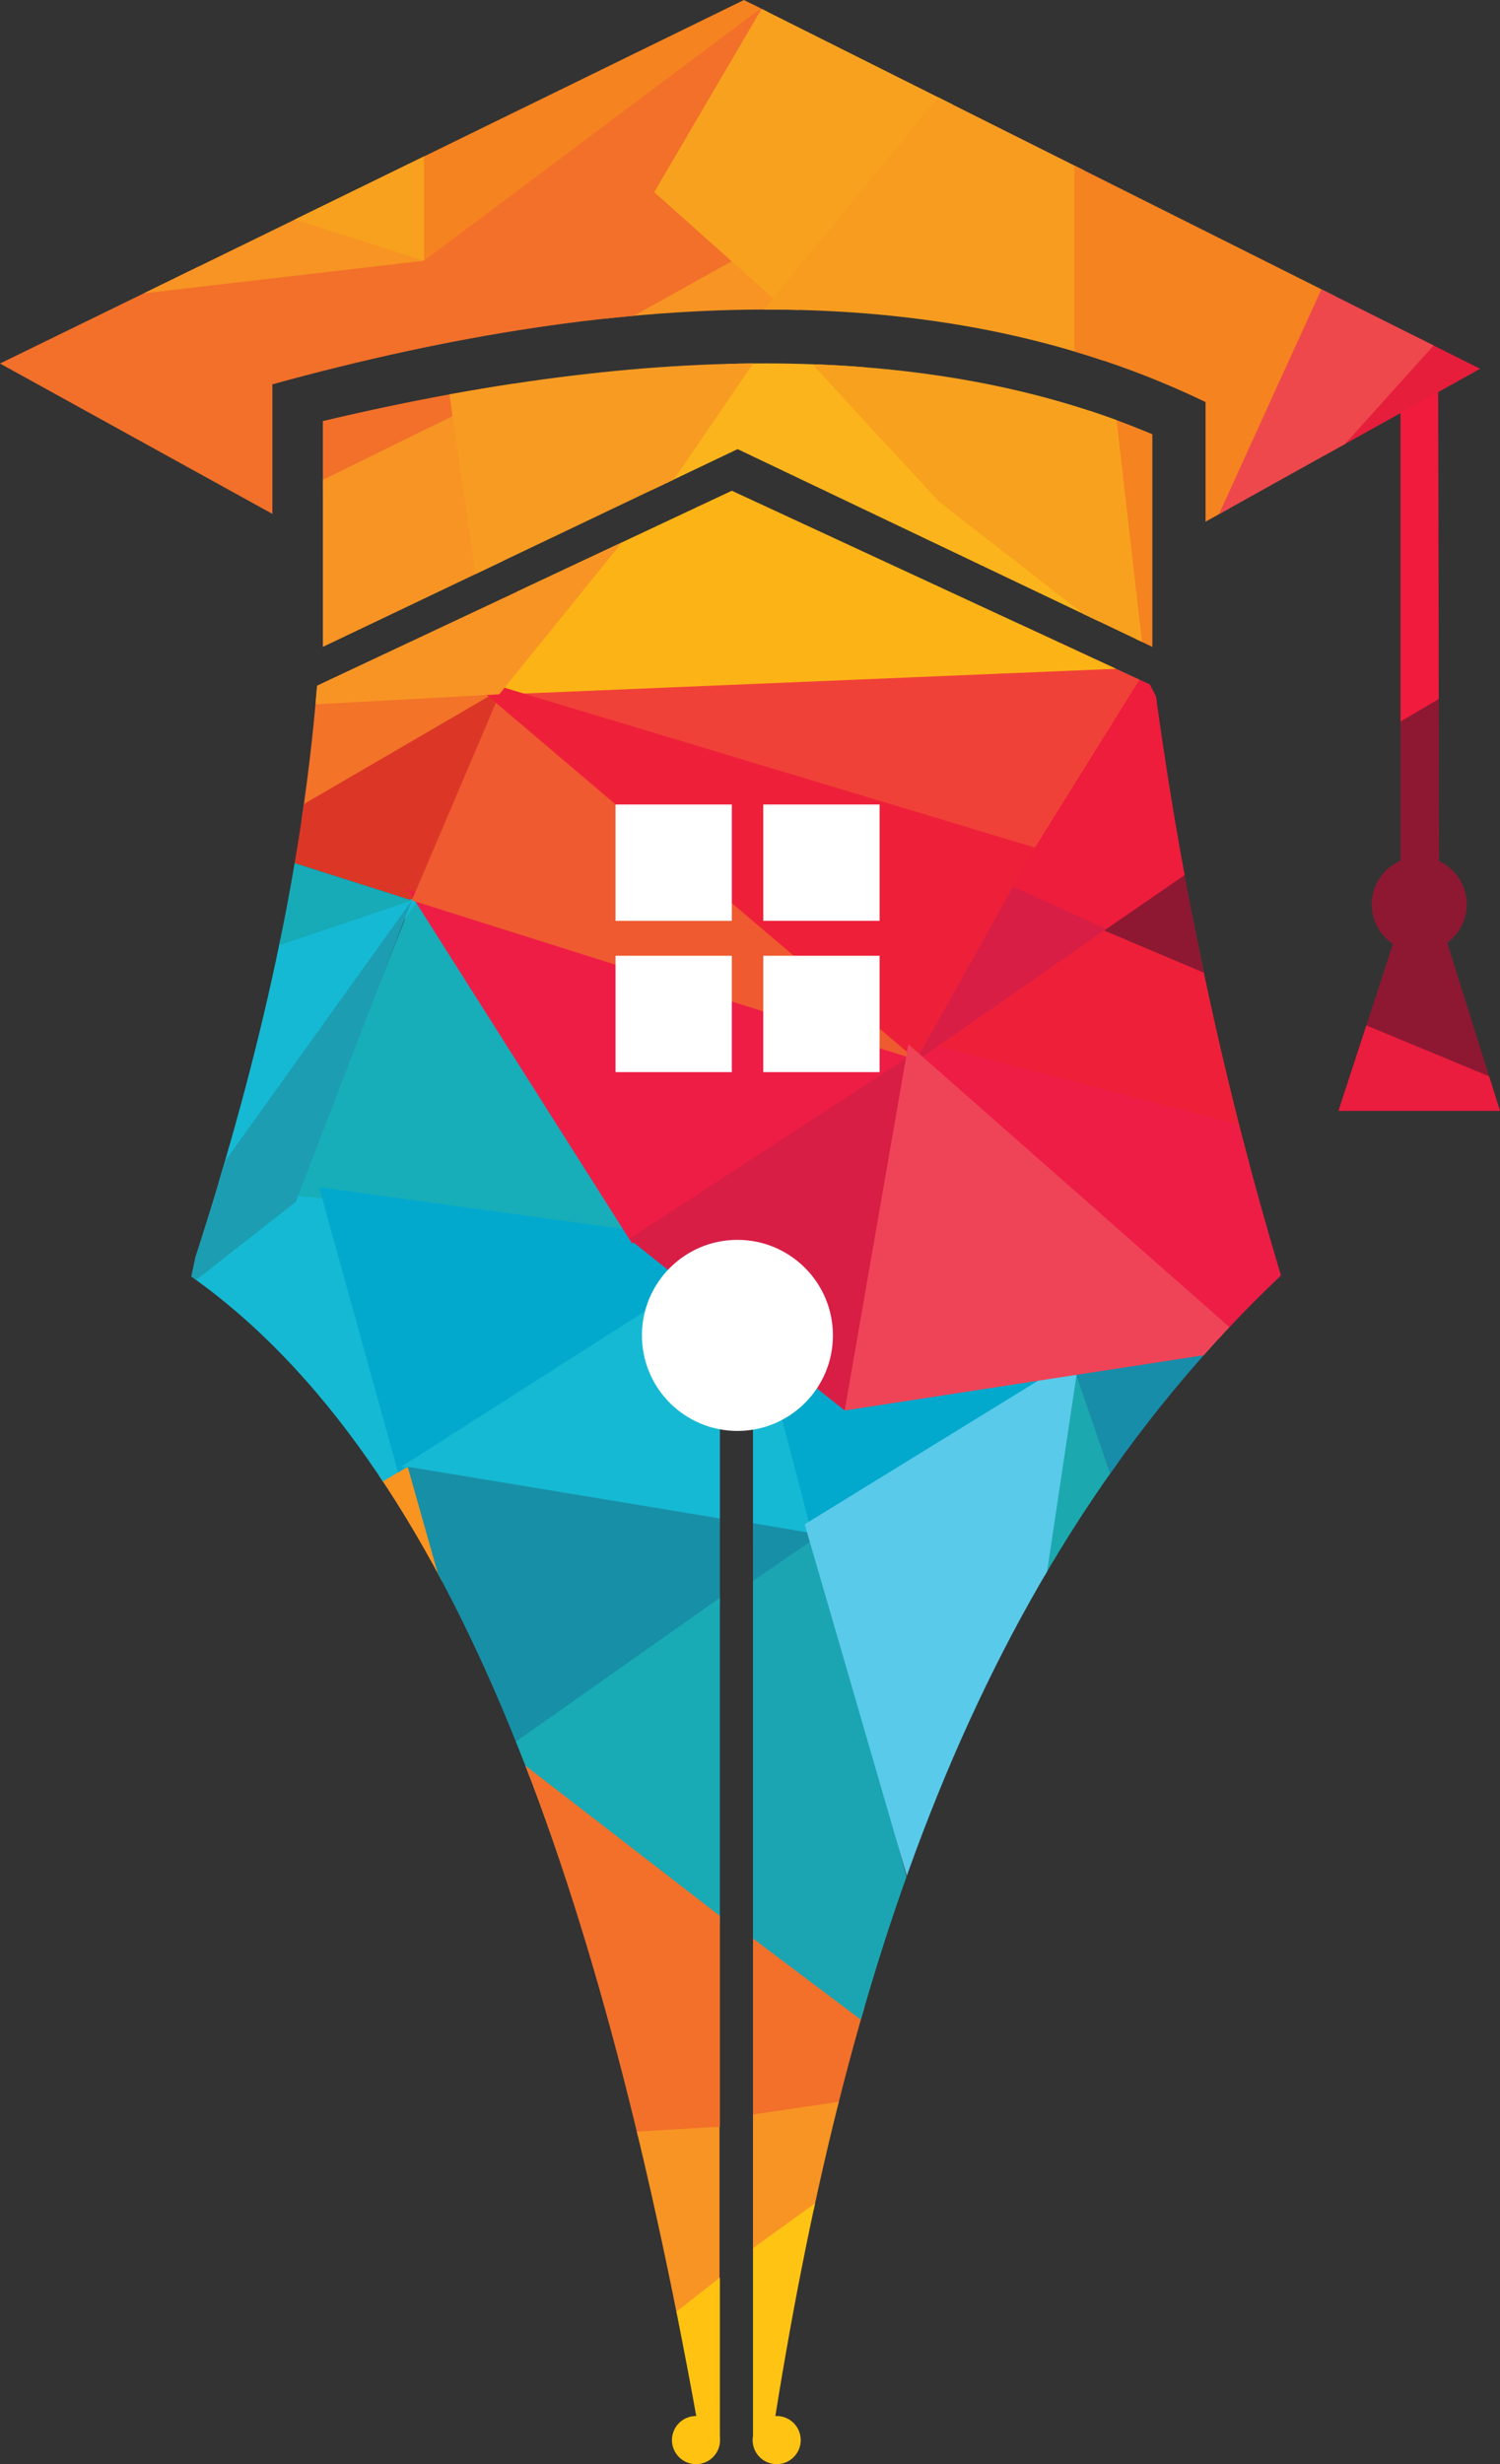 <?xml version="1.0" encoding="UTF-8"?>
<svg id="Capa_2" data-name="Capa 2" xmlns="http://www.w3.org/2000/svg" xmlns:xlink="http://www.w3.org/1999/xlink" viewBox="0 0 82.93 136.18">
  <rect x="0" y="0" width="82.93" height="136.18" fill="#333333" stroke="none"/>
  <defs>
    <style>
      .cls-1 {
        fill: #e61e3b;
      }

      .cls-2 {
        fill: #ef5a30;
      }

      .cls-3 {
        fill: #1c9db1;
      }

      .cls-4 {
        fill: #02a9cd;
      }

      .cls-5 {
        fill: #fff;
      }

      .cls-6 {
        fill: #d81e45;
      }

      .cls-7 {
        fill: #15b9d4;
      }

      .cls-8 {
        fill: #ffc210;
      }

      .cls-9 {
        fill: #f79423;
      }

      .cls-10 {
        fill: #17aab7;
      }

      .cls-11 {
        fill: #f04138;
      }

      .cls-12 {
        fill: #18aab5;
      }

      .cls-13 {
        fill: #17aeb9;
      }

      .cls-14 {
        fill: #03a9cd;
      }

      .cls-15 {
        clip-path: url(#clippath-2);
      }

      .cls-16 {
        fill: #fbb41b;
      }

      .cls-17 {
        fill: #1ba5b2;
      }

      .cls-18 {
        clip-path: url(#clippath-1);
      }

      .cls-19 {
        fill: #ee1d3c;
      }

      .cls-20 {
        fill: #f2702a;
      }

      .cls-21 {
        fill: #1ca8af;
      }

      .cls-22 {
        fill: #59caea;
      }

      .cls-23 {
        fill: #178fa7;
      }

      .cls-24 {
        fill: #f8a11e;
      }

      .cls-25 {
        fill: #fcb316;
      }

      .cls-26 {
        clip-path: url(#clippath);
      }

      .cls-27 {
        fill: #f99421;
      }

      .cls-28 {
        fill: #f79c1f;
      }

      .cls-29 {
        fill: #dc3726;
      }

      .cls-30 {
        fill: none;
      }

      .cls-31 {
        fill: #ef4457;
      }

      .cls-32 {
        clip-path: url(#clippath-3);
      }

      .cls-33 {
        fill: #178daa;
      }

      .cls-34 {
        fill: #f89424;
      }

      .cls-35 {
        fill: #f58320;
      }

      .cls-36 {
        fill: #fec313;
      }

      .cls-37 {
        fill: #f11b3d;
      }

      .cls-38 {
        fill: #ea1d3e;
      }

      .cls-39 {
        fill: #8e1832;
      }

      .cls-40 {
        fill: #ee1d46;
      }

      .cls-41 {
        fill: #ee484c;
      }

      .cls-42 {
        fill: #f79b22;
      }

      .cls-43 {
        fill: #15b9d3;
      }

      .cls-44 {
        fill: #ee2039;
      }

      .cls-45 {
        fill: #f37329;
      }
    </style>
    <clipPath id="clippath">
      <path class="cls-30" d="M10.47,70.49c3.64-11.05,6.21-21.95,7.06-32.6l22.93-10.77,23.38,10.83c1.57,11.66,3.95,22.45,6.98,32.54-17.03,16.11-24.23,39.05-28.15,64.28h-1.04v-55.82h-1.83v56.06h-1.04c-5.34-30.23-13.6-54.23-28.28-64.53Z"/>
    </clipPath>
    <clipPath id="clippath-1">
      <path class="cls-39" d="M74,61.39l3.01-9.22c-.7-.47-1.17-1.28-1.17-2.19,0-1.08,.65-2.01,1.59-2.41V22.09l2.08-1.65,.05,27.15c.9,.41,1.53,1.33,1.53,2.39,0,.87-.42,1.64-1.08,2.12l2.92,9.29h-8.93Z"/>
    </clipPath>
    <clipPath id="clippath-2">
      <path class="cls-30" d="M15.06,28.4v-7.16c19.9-5.48,37.43-5.86,51.59,.98v6.61s15.18-8.45,15.18-8.45L41.13,0,7.95,16.21,0,20.09l15.06,8.31Z"/>
    </clipPath>
    <clipPath id="clippath-3">
      <path class="cls-30" d="M17.85,35.76v-12.49c19.43-4.61,34.49-4.09,45.86,.73v11.75s-22.93-10.93-22.93-10.93l-22.93,10.93Z"/>
    </clipPath>
  </defs>
  <g id="Capa_1-2" data-name="Capa 1">
    <g class="cls-26">
      <path class="cls-44" d="M68.33,50.58l5.08,15.03-23.53-7.29,11.29-7.74h7.16Z"/>
      <polygon class="cls-45" points="29.38 37.33 15.36 46.09 16.1 38.13 29.38 37.33"/>
      <polygon class="cls-39" points="67.51 54.16 60.82 51.33 66.63 46.65 67.51 54.16"/>
      <polygon class="cls-19" points="57.76 40.99 63.24 37.18 68.08 46.58 57.96 53.55 53.1 45.6 57.76 40.99"/>
      <polygon class="cls-29" points="15.36 47.4 23.07 49.86 28.37 37.7 14.44 45.81 15.36 47.4"/>
      <polygon class="cls-40" points="68.36 62.12 72.2 73.87 68.65 75.18 48.93 57.05 68.36 62.12"/>
      <polygon class="cls-6" points="55.16 48.62 50.62 58.67 61.17 51.34 55.16 48.62"/>
      <path class="cls-11" d="M57.1,34.4l6.3,2.51-7.77,12.49-29.19-11.38,30.66-3.61Z"/>
      <polygon class="cls-25" points="40.46 27.11 28.59 32.69 26.98 38.41 62.92 36.91 41.62 26.32 40.46 27.11"/>
      <polygon class="cls-13" points="23.2 48.75 16.22 66.41 34.95 68.73 23.2 48.75"/>
      <polygon class="cls-43" points="14.44 52.24 23.26 49.54 12.03 65.7 14.44 52.24"/>
      <polygon class="cls-27" points="20.14 82.16 22.42 80.42 25.01 89.34 20.14 82.16"/>
      <polygon class="cls-10" points="14.99 52.39 22.77 49.76 15.64 47.49 14.99 52.39"/>
      <polygon class="cls-43" points="15.36 66.01 18.18 66.25 22.54 81.06 19.62 82.78 10.07 71.33 15.36 66.01"/>
      <polygon class="cls-14" points="35.89 68.12 17.64 65.61 22.01 81.38 38.42 70.69 35.89 68.12"/>
      <polygon class="cls-43" points="40.25 84.24 22.18 81.06 37.3 71.42 40.46 78.16 40.25 84.24"/>
      <polygon class="cls-23" points="22.54 81.06 25.09 90.09 28.03 96.73 45.32 84.83 22.54 81.06"/>
      <polygon class="cls-3" points="22.77 49.76 16.35 66.42 10.47 71.03 11.72 65.18 22.77 49.76"/>
      <polygon class="cls-12" points="40.21 88.01 27.57 96.92 40.46 106.83 40.21 88.01"/>
      <polygon class="cls-7" points="42.86 77.05 45.27 85.55 40.91 85.17 40.64 77.26 42.86 77.05"/>
      <polygon class="cls-21" points="59.83 75.4 62.18 81.77 57.47 89.17 59.4 74.58 59.83 75.4"/>
      <polygon class="cls-33" points="59.46 75.86 67.4 74.16 61.73 82.48 59.46 75.86"/>
      <polygon class="cls-23" points="41.21 84.11 45.61 84.85 41.03 87.78 41.21 84.11"/>
      <polygon class="cls-4" points="43.05 77.71 44.92 84.88 58.33 76.04 46.72 77.83 44.23 75.99 43.05 77.71"/>
      <polygon class="cls-20" points="41.03 106.13 49.27 111.94 48.26 116.22 40.64 117.17 41.03 106.13"/>
      <polygon class="cls-20" points="34.01 118.22 40.46 117.45 40.46 106.39 28.21 96.93 34.01 118.22"/>
      <polygon class="cls-34" points="46.55 116.13 45.12 122.01 41.04 124.79 40.91 116.96 46.55 116.13"/>
      <polygon class="cls-34" points="34.37 117.85 39.78 117.53 39.78 125.96 36.17 128.83 34.37 117.85"/>
      <polygon class="cls-36" points="45.61 121.37 40.64 124.96 41.15 135.24 44.41 135.87 45.61 121.37"/>
      <polygon class="cls-8" points="40.27 125.5 36.29 128.62 37.73 134.13 40.27 134.89 40.27 125.5"/>
      <polygon class="cls-40" points="22.54 49.15 34.95 68.73 50.66 58.57 22.54 49.15"/>
      <path class="cls-2" d="M50.66,58.57l-27.89-8.81,4.84-11.38,23.06,20.2Z"/>
      <polygon class="cls-44" points="25.64 37.33 50.66 58.57 57.22 46.84 25.64 37.33"/>
      <polygon class="cls-6" points="50.41 58.29 46.7 77.95 34.78 68.47 50.41 58.29"/>
      <polygon class="cls-34" points="16.22 38.99 27.6 38.37 35.09 29.11 15.36 37.7 16.22 38.99"/>
      <polygon class="cls-17" points="45.12 84.97 40.91 87.86 41.23 106.83 48.41 112.23 50.31 104.45 45.12 84.97"/>
      <polygon class="cls-22" points="58.29 75.75 44.49 84.24 50.7 105.62 57.8 87.46 59.67 74.97 58.29 75.75"/>
      <polygon class="cls-31" points="50.22 57.71 46.7 77.95 69.26 74.48 50.22 57.71"/>
    </g>
    <circle class="cls-5" cx="40.77" cy="73.8" r="5.28"/>
    <circle class="cls-8" cx="38.48" cy="134.85" r="1.33"/>
    <circle class="cls-36" cx="42.94" cy="134.85" r="1.33"/>
    <rect class="cls-5" x="34.03" y="44.46" width="6.43" height="6.43"/>
    <rect class="cls-5" x="42.2" y="44.46" width="6.43" height="6.43"/>
    <rect class="cls-5" x="34.03" y="52.82" width="6.43" height="6.43"/>
    <rect class="cls-5" x="42.2" y="52.82" width="6.43" height="6.43"/>
    <g>
      <path class="cls-39" d="M74,61.39l3.01-9.22c-.7-.47-1.17-1.28-1.17-2.19,0-1.08,.65-2.01,1.59-2.41V22.09l2.08-1.65,.05,27.15c.9,.41,1.53,1.33,1.53,2.39,0,.87-.42,1.64-1.08,2.12l2.92,9.29h-8.93Z"/>
      <g class="cls-18">
        <polygon class="cls-37" points="76.21 40.59 83.49 36.31 82.65 19.01 73.66 24.92 76.21 40.59"/>
        <polygon class="cls-38" points="74 56.03 85.31 60.72 84.4 63.23 70.81 63.23 74 56.03"/>
      </g>
    </g>
    <g class="cls-15">
      <polygon class="cls-9" points="32.93 15.97 39.66 12.76 44.77 18.42 33.81 18.42 32.93 15.97"/>
      <polygon class="cls-20" points="4.59 15.53 24.22 13.08 43.64 -1.29 42.46 .67 40.91 14.18 15.08 28.58 -2.51 18.75 4.59 15.53"/>
      <polygon class="cls-35" points="42.06 .47 23.44 14.41 22.86 8.93 41.13 0 42.06 .47"/>
      <polygon class="cls-9" points="23.44 14.41 22.86 8.93 7.95 16.21 23.44 14.41"/>
      <polygon class="cls-24" points="16.29 12.13 23.44 14.41 23.44 7.47 16.29 12.13"/>
      <polygon class="cls-24" points="36.17 10.62 43.88 17.5 54.69 3.09 42.48 -.15 36.17 10.62"/>
      <polygon class="cls-28" points="53 4.01 41.04 18.54 61.2 21.27 59.58 5.97 53 4.01"/>
      <polygon class="cls-35" points="74.58 14.93 66.93 30.17 59.4 20.09 59.4 7.34 74.58 14.93"/>
      <polygon class="cls-1" points="79.14 17.81 82.81 19.89 73.06 28.13 73.51 21.85 79.14 17.81"/>
      <polygon class="cls-41" points="80.75 17.44 72.59 26.5 67.14 28.97 73.85 14.24 80.75 17.44"/>
    </g>
    <g class="cls-32">
      <polygon class="cls-16" points="40.91 18.91 46.51 18.91 62.06 35.76 40.39 26.32 34.7 29.32 40.91 18.91"/>
      <polygon class="cls-35" points="62.86 35.76 64.94 36.94 64.48 24.11 60.19 22.52 62.86 35.76"/>
      <polygon class="cls-24" points="61.59 22.01 63.26 36.54 51.92 27.73 43.6 18.71 61.59 22.01"/>
      <polygon class="cls-20" points="16.65 27.93 30.76 19.84 17.26 21.6 16.65 27.93"/>
      <polygon class="cls-9" points="17.48 26.7 17.2 36.09 27.78 31.03 26.62 22.21 17.48 26.7"/>
      <polygon class="cls-42" points="24.6 20.09 26.44 32.8 36.54 27.54 42.78 18.42 24.6 20.09"/>
    </g>
  </g>
</svg>